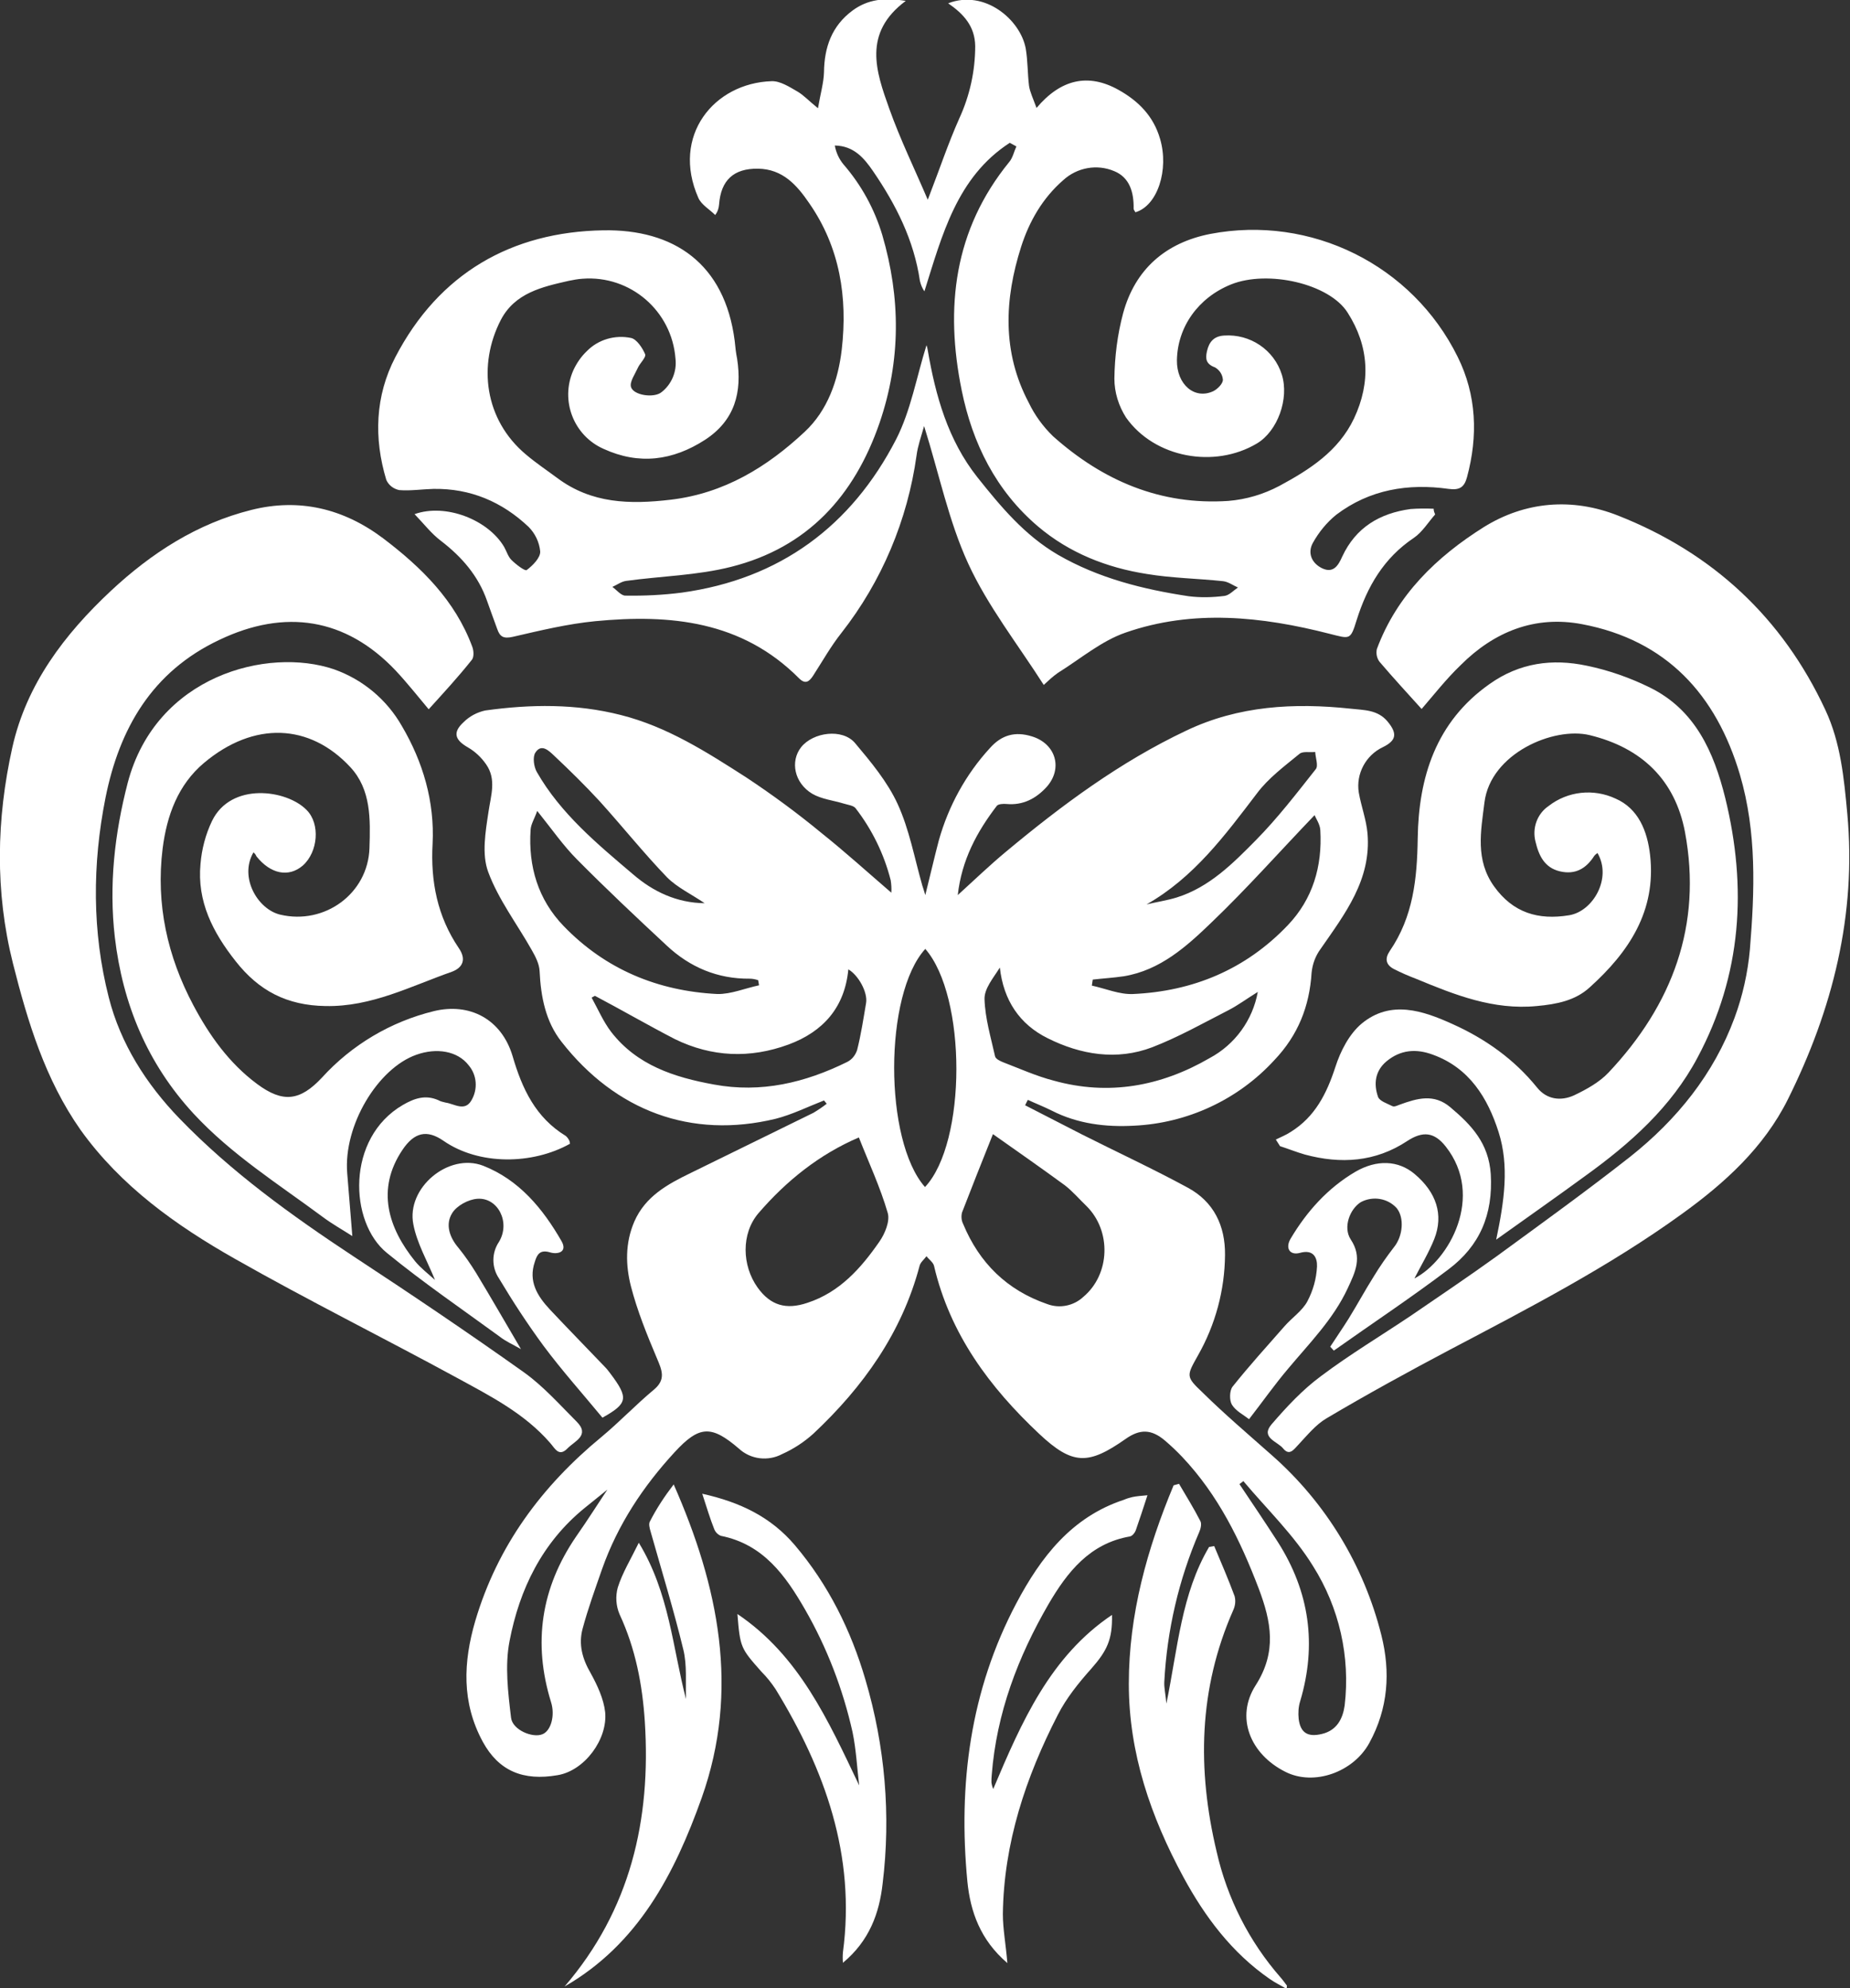 <svg xmlns:xlink="http://www.w3.org/1999/xlink" xmlns="http://www.w3.org/2000/svg" x="0" y="0" viewBox="0 0 615.4 661.3" focusable="false" aria-hidden="true" class="classes-experience-1i91nb7" width="615.4"  height="661.3" ><rect x="0" y="0" width="615.4" height="661.3" fill="#333333" stroke="none"/><g fill="#FFFFFF"><g fill="#FFFFFF"><path d="M274.1 366c-5.4 2.1-10.6 4.7-16.1 6.1-28.1 6.8-53.2-2.6-71.2-25.6-5.3-6.7-6.9-15-7.3-23.5-.1-2.4-1.4-4.9-2.6-7-4.9-8.7-11.1-16.8-14.5-26-2.2-5.9-.9-13.4.1-20 .8-5.5 2.7-10.8-.8-15.8-1.6-2.3-3.6-4.2-6-5.6-4.4-2.5-5.2-5-1.5-8.4 2-2 4.5-3.3 7.2-3.9 15.1-2.1 30.2-2.3 45.1 1.5 15.5 3.9 28.7 12.4 41.8 20.8 8.6 5.7 16.9 11.8 24.9 18.4 7.9 6.3 15.4 13.1 23.3 19.9.1-1.4 0-2.7-.2-4.1-2.2-8.7-6.2-16.9-11.7-24-.7-.9-2.5-1.1-3.8-1.5-3.6-1.1-7.5-1.5-10.6-3.3-6-3.6-7.4-10.8-3.7-15.5 4-5 13.7-6.3 17.9-1.4 5.3 6.3 10.8 12.9 14.2 20.3 3.9 8.5 5.6 18 8.2 27.1.2.7.5 1.4 1 3.2 1.7-6.8 3-12.5 4.5-18.2 3.2-11.4 9-22 17-30.7 3.9-4.4 8.4-5.6 13.9-3.9 8 2.4 10.5 10.7 4.9 16.9-3.5 3.8-7.8 6.1-13.3 5.6-1.1-.1-2.7 0-3.2.6-6.6 8.6-11.7 18-13 29.7 5.7-5.2 10.7-10 16-14.4 18.6-15.5 38-29.9 60-40.3 17.4-8.3 35.9-9.3 54.7-7.3 4.4.5 9 .3 12.3 4.3s2.9 6.3-1.6 8.5c-5.7 2.7-9 8.9-8 15.1.8 4.6 2.5 9 2.9 13.6 1.3 15.4-7.5 26.7-15.6 38.4-1.7 2.3-2.7 5-3 7.9-.7 11.2-4.5 20.8-12.4 29.1-12.1 13.2-29 21-46.8 21.8-9.2.5-18.6-.6-27.2-5-2.6-1.3-5.4-2.4-8-3.6l-.9 1.8c6.3 3.2 12.6 6.5 18.9 9.7 11.7 5.9 23.6 11.4 35.2 17.7 8.7 4.7 12.5 12.7 12.4 22.4-.1 11.7-3.2 23.2-9 33.4-3.8 6.8-4.1 7 1.5 12.3 7.3 7.2 15.3 14 23.2 21 17.9 15.8 30.5 36.6 36.3 59.7 3.1 12.3 2.3 24.4-4 35.9-5.3 9.7-18.4 14.4-27.9 9.6-11.8-5.9-16.7-18.2-9.9-28.8 7.1-11.1 5.2-21.1 1-32.2-6.1-16-13.5-31.1-25.4-43.7-1.8-1.9-3.8-3.8-5.8-5.5-4.5-3.8-8.3-3.9-13.1-.5-12.4 8.7-17.6 8.7-28.7-1.7-16.5-15.5-29.7-33.2-35-55.9-.3-1.2-1.7-2.1-2.5-3.2-.8 1.1-2 2-2.3 3.2-5.9 22.3-18.8 40.3-35.3 55.8-3.1 2.8-6.6 5.1-10.4 6.8-4.7 2.5-10.5 1.8-14.4-1.8-9.2-7.9-13.2-7.7-21.4 1.2-10.5 11.4-18.9 24.1-24.1 38.8-2.3 6.6-4.7 13.2-6.5 19.9-1.4 5.2-.1 10 2.7 14.8 2.2 4 4.3 8.5 4.8 12.9.9 9-6.8 19.5-15.8 21-11.5 2-19.6-1.4-24.9-11.1-7.1-13.1-6.5-26.5-2.5-40.2 7.4-25 22.1-44.8 42-61.2 6-5 11.4-10.7 17.4-15.7 4.1-3.4 2.7-6.5 1-10.5-3.3-7.8-6.5-15.7-8.6-23.8-1.8-7-2-14.4 1.1-21.6 3.7-8.5 11.2-12.5 18.8-16.2 13.6-6.7 27.2-13.3 40.8-20 1.5-.9 3-1.9 4.4-3l-.9-1.1zm11.6 12.3c-13.1 5.6-24.1 14.4-33.4 25.2-5.8 6.8-5.5 17.4-.3 24.7 4.3 6 9.5 7.5 16.6 5.1 10.7-3.5 17.8-11.5 23.9-20.3 1.9-2.7 3.6-6.9 2.8-9.6-2.5-8.6-6.3-16.7-9.6-25.1zm44.6-1.1c-3.8 9.5-7.1 17.8-10.3 26.1-.3 1.3-.2 2.6.4 3.8 5.4 13 14.6 22 27.9 26.6 4.2 1.6 8.9.6 12.1-2.4 8.9-7.5 9.4-21.9 1-30.2-2.4-2.3-4.6-4.9-7.2-6.9-7.8-5.7-15.8-11.3-23.9-17zm-77.8-49.5-.3-1.7c-.9-.3-1.9-.5-2.8-.5-10.7.1-19.9-3.8-27.6-11-10.1-9.4-20.1-18.8-29.8-28.6-4.6-4.6-8.4-10.1-13.3-16.2-.9 2.6-2.1 4.4-2.2 6.3-.8 12.2 2.5 23.2 11 32 13.9 14.4 31.3 21.6 51.1 22.6 4.5.1 9.2-1.9 13.9-2.9zm111-1.9-.3 2c4.6 1 9.2 3 13.7 2.8 20-.9 37.5-8.2 51.5-22.9 8.3-8.7 11.5-19.6 10.8-31.6-.1-2-1.5-3.9-1.9-5-11.7 12.2-22.5 24.4-34.2 35.6-8.3 8-17.1 16-29.3 18-3.4.5-6.8.7-10.3 1.1zm-165.6 5.4-1.1.6c2.1 3.8 3.9 8 6.5 11.4 8.6 11.1 21 15.1 34.2 17.5 15.7 2.9 30.3-.6 44.3-7.5 1.6-.8 2.7-2.2 3.3-3.9 1.3-5.1 2.1-10.4 3-15.7.6-3.6-2.6-9.3-5.9-11.2-1.2 12.6-8.3 20.7-19.9 25-12.8 4.7-25.5 4.2-37.8-1.8-8.9-4.6-17.7-9.7-26.6-14.4zm220.5-1.3c-4 2.5-6.7 4.5-9.6 6-8.4 4.3-16.7 9-25.5 12.4-11.8 4.5-23.8 2.5-34.8-3-9.3-4.6-14.7-12.6-15.9-23.5-2.2 3.5-5.2 7-5.1 10.5.2 6.4 2.1 12.7 3.5 19 .2.9 1.7 1.6 2.7 2 5.5 2.1 11 4.6 16.8 6.1 18.3 5.1 35.7 1.9 51.9-7.5 8.4-4.5 14.3-12.6 16-22zm-110.6-14.3c-13.8 15.1-13.8 63.7-.1 79.2 13.9-14.8 13.9-63.4.1-79.2zM203.2 493.7l.5.4-9.3 7.5c-14.1 11.5-21.6 27-24.9 44.2-1.6 8.2-.5 17.1.5 25.5.5 4.1 7.2 6.8 10.4 5.5 2.9-1.1 4.3-6.3 2.9-10.7-6.1-19.7-3.3-38 8.3-55 4-5.7 7.7-11.6 11.6-17.4zm210.4-1.1-1.3 1c4.3 6.4 8.6 12.8 12.8 19.3 10.5 16.5 13 34.1 7.4 52.9-.6 1.9-.7 3.9-.5 5.9.6 4.7 3.1 6.1 7.7 5 5.1-1.2 7-5.2 7.6-9.5 1.9-16.2-1.8-32.5-10.5-46.3-6.4-10.4-15.4-19-23.2-28.3zM234.4 300.4c-4.4-3-9.1-5.2-12.5-8.6-7.8-8.1-14.9-17-22.5-25.4-4.8-5.2-9.9-10.2-15.1-15.1-1.7-1.6-4.2-4.1-6.2-1-1 1.5-.5 4.8.5 6.5 7.9 13.8 20.1 23.9 32 34 6.6 5.7 14.5 9.5 23.8 9.6zm147 .4c3.3-.8 6.7-1.3 10-2.3 10.9-3.4 18.8-11.4 26.4-19.1 7.2-7.3 13.5-15.5 19.9-23.6.9-1.1-.1-3.8-.2-5.7-1.8.2-4.1-.3-5.2.6-5 4.1-10.4 8.1-14.2 13.2-10.6 13.9-20.9 27.9-36.7 36.9zm96-129.7c-2.3 2.6-4.3 5.9-7.1 7.8-10 6.7-15.5 16.2-19 27.3-2.1 6.8-2.2 6.3-9 4.6-22.6-5.8-45.5-8.2-67.9-.4-8.1 2.8-15.1 8.8-22.5 13.4-1.7 1.2-3.2 2.6-4.7 4-8.7-13.6-18.6-26.2-25.1-40.3s-9.7-29.9-14.7-45.8c-1 3.6-2.1 6.6-2.5 9.7-3 21.6-11.6 42-25 59.1-3.5 4.4-6.3 9.4-9.4 14.2-1.3 2-2.6 3-4.7.9-19-19.1-42.8-21.4-67.8-19-9.2.9-18.3 3.1-27.4 5.2-3.1.7-4.3 0-5.2-2.6-1.1-3.1-2.3-6.2-3.4-9.4-2.9-8.3-8.4-14.6-15.3-19.9-3.2-2.4-5.7-5.7-8.8-8.9 10.4-3.7 24.5 1.9 29.8 10.9.8 1.4 1.3 3.2 2.4 4.3 1.5 1.5 4.5 3.8 5.1 3.4 2-1.5 4.6-4.1 4.5-6.2-.3-3.1-1.7-6-3.9-8.2-8.8-8.3-19.3-12.8-31.6-12.6-3.8.1-7.7.7-11.4.4-1.9-.4-3.5-1.6-4.3-3.4-4.2-13.9-3.7-27.9 3-40.8 14.5-27.9 38.7-41.7 69.2-42.2 23.4-.4 40.4 11 43.7 36.8.2 2 .4 4 .8 5.9 1.7 11.1-.7 20.5-10.7 27-10.7 6.9-21.9 8.4-33.7 3-10-4.4-14.5-16.1-10.1-26.1 1.1-2.4 2.6-4.6 4.5-6.4 3.8-3.9 9.4-5.5 14.7-4.4 1.9.4 3.8 3.3 4.7 5.4.4 1.1-1.8 3-2.5 4.7-.9 2-2.7 4.5-2.2 6.2.8 2.8 7.7 3.8 10.2 1.7 3.3-2.6 5.1-6.8 4.6-11.1-1.2-15.9-15-27.8-30.9-26.6-1.6.1-3.1.4-4.6.7-8.8 2-17.9 4-22.6 13-7.7 14.9-5.5 33.2 8.4 44.8 3.3 2.8 6.9 5.2 10.4 7.8 11.4 8.5 24.1 8.8 37.7 7.2 17.8-2.1 32.1-10.9 44.6-22.6 7.6-7.1 11.1-17.1 12.3-27.3 2-17.4-.6-34-10.8-48.7-4.1-6-8.8-11.4-17.1-11.5-8-.1-12.3 3.8-12.9 11.9-.1 1.3-.5 2.5-1.3 3.5-1.9-1.9-4.6-3.4-5.6-5.7-9.1-20.6 5.2-38.2 24.4-38.8 2.8-.1 5.9 1.9 8.5 3.4 2.1 1.2 3.8 3.1 6.9 5.6.8-4.8 1.9-8.4 2-12 .1-8.3 2.6-15.4 9.5-20.5 5-3.7 10.7-4.4 17.7-3.2-14.4 10.7-9.9 23.5-5.5 35.8 3.7 10.4 8.6 20.4 12.8 30.3 0 .1.3-.7.6-1.5 3.3-8.5 6.2-17.2 9.9-25.5 3.5-7.6 5.3-15.8 5.3-24.1-.1-6.6-3.9-10.7-9-14.2 12.1-4.7 24 5.4 25.8 15 .7 4.1.6 8.3 1.1 12.4.3 2.1 1.3 4.1 2.5 7.4 8-9.5 17.1-11.7 27.3-6 6.6 3.7 11.6 8.7 13.8 16.3 3 10.2-.8 22.2-8.2 24.4-.2-.4-.6-.8-.6-1.2.1-5.4-1.3-10.4-6.5-12.5-5.7-2.4-12.3-1.2-16.9 3-6.9 6-11.3 13.7-14 22.1-5.6 17.5-6.4 35.1 2.5 51.9 2 4.2 4.8 8 8.1 11.2 16.6 14.8 35.8 23 58.3 21.5 6-.5 11.7-2.2 17-5 10-5.4 19.6-11.5 24.8-22.4 5.7-12.1 5-24.1-2.1-35.2-6.1-9.7-26.6-14.3-38.8-9.4-10.9 4.4-17.8 14.1-18 25.2-.1 8.1 5.9 13.2 12.1 10.3 1.4-.7 3.1-2.4 3.2-3.7-.1-1.8-1.1-3.3-2.6-4.2-3-1.1-3.3-2.8-2.7-5.4.7-3.1 2.3-5 5.7-5.2 8.6-.6 16.6 4.7 19.2 13 2.5 8-1.4 18.8-8.3 22.9-14.1 8.4-34 4.8-43.5-8.6-2.5-3.9-3.9-8.4-3.9-13 .1-7.3 1-14.6 2.9-21.7 4-14.7 14.2-23.5 29-26.4 33.5-6.4 67.2 10.3 82.3 40.9 6.3 12.7 6.8 26.3 3.1 40-.9 3.3-2.4 4.4-6.1 3.9-13.5-1.9-26.3.2-37.4 8.6-3.2 2.6-5.8 5.8-7.8 9.4-1.8 3.3-.4 6.7 3.1 8.4 3.8 1.8 5.4-1 6.7-3.9 4.5-9.7 12.5-14.4 22.7-15.8 2.6-.2 5.1-.2 7.7-.1 0 .8.3 1.4.5 1.9zm-169.2-56.3c.2.5.3 1 .4 1.6 2.6 15.2 6.7 29.9 16.5 42.3 7.8 9.8 15.7 19.3 26.8 25.8 13.5 7.8 28.3 11.5 43.5 13.8 4 .5 7.9.4 11.9-.1 1.6-.2 3-1.8 4.5-2.8-1.6-.7-3.2-1.9-4.9-2.1-8.4-.9-17-1-25.4-2.4-13.4-2.1-25.8-7-36.2-15.8-14-11.9-21.8-27.6-25.4-45.3-5.6-27.5-2.6-53.3 15.8-75.9 1.2-1.4 1.6-3.5 2.4-5.2l-2.2-1.2c-17.6 11.4-22.5 30.7-28.4 49.4-.7-1-1.2-2.2-1.5-3.5-2-13.6-8-25.4-15.6-36.5-2.9-4.2-6.3-8.4-12.7-8.5.4 2.3 1.4 4.5 2.9 6.3 5.9 6.8 10.3 14.8 12.9 23.5 6.1 20.9 6.2 41.6-.9 62.4-8.4 24.4-24 41.5-49.3 47.9-11.4 2.9-23.4 3.1-35 4.7-1.6.2-3 1.3-4.6 2 1.4 1 2.9 2.9 4.3 2.9 6.3.1 12.6-.2 18.8-1 32.6-4.5 56.4-22.1 71.3-51 4.9-9.6 6.8-20.8 10.1-31.3z" fill="#FFFFFF"></path><path d="M497.7 412.3c2.7-12.8 4.4-24.5.8-35.8s-9.7-21.3-21.8-25.7c-5.6-2.1-10.8-1.7-15.5 2.2-3.8 3.2-4.3 7.5-2.8 11.8.5 1.4 3 2.2 4.8 3.1.6.3 1.6-.2 2.4-.5 5.8-2.1 11.4-3.8 16.9.9 7 5.9 12.7 11.9 13.4 22.2.8 13.5-3.7 23.9-14.1 31.7-12.4 9.4-25.4 18-38.1 27l-1.2-1.3c2-3.1 4.1-6.1 6.1-9.3 2.9-4.7 5.5-9.5 8.4-14.1 2-3.3 4.3-6.6 6.7-9.7 3-3.7 3.5-9.8.9-13-3-3.3-7.9-4.1-11.9-2-3.7 2.3-6 8.4-3.4 12.4 4 6 1.5 10.9-1 16.3-4.8 10.3-12.7 18.2-19.8 26.7-4.5 5.3-8.5 11-13 16.8-1.8-1.4-4.4-2.7-5.7-4.8-.9-1.5-.8-4.7.2-6 5.5-6.9 11.4-13.4 17.2-20 2.5-2.9 6-5.2 7.7-8.4 1.9-3.6 3-7.5 3.2-11.6.1-2.8-1.1-5.8-5.7-4.5-3.4.9-4.9-1.6-3.1-4.7 5.4-9.1 12.4-16.9 21.6-22.3 7.1-4.1 14.2-3.8 19.6.7 7.3 6.1 9.8 13.6 6.6 21.7-1.8 4.5-4.4 8.8-6.6 13.1 11.5-5.9 23.5-27.3 10.4-43.9-3.8-4.8-7.6-5.2-12.8-1.8-10.6 7-22.1 7.7-34 4.5-2.8-.8-5.5-1.9-8.3-2.8l-1.4-2.2c1.6-.8 3.4-1.5 4.9-2.5 8.1-5 12-12.7 14.9-21.6 1.7-5.3 4.6-11 8.8-14.5 9.6-7.9 20.3-4.3 30.2.2 10.9 4.9 20.5 11.7 28.1 21.1 3.2 4 7.9 4.6 12.3 2.6 4.2-2 8.5-4.4 11.5-7.6 21.2-22.5 31.2-49 25.4-80-3.3-17.3-14.4-28-31.7-32.2-12-2.9-33 6.1-35 22.4-1.2 9.6-3.1 19.1 3.2 27.9s14.7 11.3 25 9.6c7.9-1.3 14.3-12.3 9.4-20.7-.4.3-.8.6-1.1 1-2.7 4.2-6.3 6.3-11.4 5.1s-7-5.2-8.1-9.8c-1.2-4.5.5-9.3 4.3-11.9 6.4-5 15-5.9 22.3-2.5 7.6 3.3 10.6 10.8 11.5 18.8 2.1 18.6-7.1 32.3-20.1 44-4.8 4.4-11 5.6-17.6 6.2-14.4 1.4-27.2-3.7-40-9-2.6-1-5.2-2.1-7.7-3.4-2.5-1.4-2.9-3.4-1.2-5.9 7.8-11.4 9.1-24 9.3-37.5.3-20.2 6-38.7 23.9-51.3 10-7.1 20.9-8.5 32.3-6.1 7.3 1.5 14.4 4 21.1 7.3 15 7.4 21.2 21.4 25 36.7 7.3 29.8 5.5 58.8-9.2 86.3-8.8 16.6-22.5 28.7-37.5 39.5-9.3 6.8-19 13.6-29.5 21.1zM84.3 283.5c-4.8 8.3 1.4 18.9 8.9 20.7 14.8 3.5 29.2-7 29.7-22.1.3-9.6.6-19.5-6.4-27-13.5-14.5-32-15.3-48.6-1.4-8.7 7.3-12.4 17.5-13.8 28.5-2.3 18.5 1.6 35.9 10.2 52.1 5.3 10 11.9 19.3 21.2 26.2 8.6 6.4 14.3 5.7 21.6-2.1 9.9-10.9 22.9-18.6 37.2-22.1 11.9-2.9 22.5 2.6 26.2 14.9 3.2 11 7.7 20.5 17.7 26.6.5.4.9 1 1.2 1.6.1.3.2.7.2 1-12.5 7-30.3 7.2-42.1-1-5.5-3.8-9.7-2.8-13.6 3-8.9 13.2-4.7 26.1 4.2 37.1 1.9 2.3 4.4 4.2 6.6 6.2-2.6-6.4-6-12.2-7.2-18.5-2.4-12.1 11.7-23.9 23.2-19.5 12 4.7 19.9 14.3 26.1 25.1 2.1 3.7-1.4 4.5-3.9 3.7-3.4-1-4.3.9-5 3.2-2.2 6.4.8 11.3 5 15.8 6 6.4 12.2 12.7 18.3 19.1.7.7 1.3 1.5 1.9 2.3 6.1 8.1 5.7 9.9-2.7 14.6-6.6-8-13.5-15.7-19.6-23.9-5.3-7.2-10.2-14.7-14.8-22.4-2.5-3.7-2.5-8.5 0-12.2 3.9-6.5-.4-14.8-7.2-14.3-3 .2-6.9 2.3-8.4 4.8-2.3 3.7-.9 8 2.1 11.5 2.2 2.7 4.1 5.5 5.9 8.4 4.9 8.1 9.6 16.3 14.9 25.3-2.8-1.6-5.1-2.6-7-4.1-12.6-9.2-25.5-18-37.6-27.9-12.6-10.2-13.6-38.2 5.3-49.2 3.8-2.2 7.5-3.5 11.8-1.6.7.4 1.5.6 2.4.8 2.9.4 6.4 3.1 8.6-.7 2.2-3.7 1.9-8.4-.9-11.7-3.7-4.8-10.7-5.9-17.4-3.5-12.8 4.5-24.3 23.5-23 39.4.6 6.9 1.1 13.9 1.7 20.9-3.1-2-6.7-4-9.9-6.4C92.6 393.8 77 384 64.4 370.4c-15.4-16.7-23.6-36.5-26.2-58.7-2-17.3-.1-34.5 4.3-51.4 9.4-35.6 46.5-45.2 68.6-37.7 9.6 3.4 17.6 10.1 22.6 18.9 7 11.9 10.9 25.1 10.2 39.1-.7 12.6 1.6 24.2 8.7 34.7 2.7 3.9 1.2 6.6-2.3 7.9-13.7 4.8-26.7 11.7-42 11.4-12.9-.2-22.2-5.1-29.9-14.9-7.6-9.6-12.9-19.9-11.7-32.4.4-4.9 1.7-9.8 3.8-14.2 6.3-13.1 24.9-10.5 31.5-3.7 4.6 4.6 3.8 14-1.3 18.5-4.7 4-10.7 2.8-15.4-3.1-.3-.7-.6-1-1-1.3z" fill="#FFFFFF"></path><path d="M142.6 235.9c-3.2-3.8-6.9-8.5-11-12.9-16.6-17.5-36.8-20.6-58.6-10.2-22.5 10.6-33.3 29.6-37.9 52.5-4.4 22.1-4.5 44.6 1.1 66.5 3.9 15.3 12.4 28.7 23.5 40.2 17.2 17.8 37.2 32.2 57.8 45.8 19.2 12.6 38.2 25.4 56.9 38.7 6.4 4.6 11.8 10.7 17.4 16.3 4.6 4.6-.7 6.5-3 8.9-2.9 3-4.2 0-5.8-1.8-8.5-9.8-19.9-15.6-30.9-21.6-24.6-13.4-49.6-25.8-73.9-39.6-19.6-11.1-38-24.2-51.4-42.9C15 359 9.2 339.8 4.3 320.4c-6-23.9-5.5-48-.2-71.8 4.7-21 17.3-37.6 32.8-52.1 13.5-12.6 28.7-22.4 46.7-26.9 15.9-4 30.6-.5 43.8 9.4 12.8 9.7 24 20.7 29.7 36.1.5 1.3.6 3.4-.1 4.3-4.6 5.8-9.6 11.2-14.4 16.5zm330.3-.1c-4.6-5.1-9.4-10.3-14-15.7-.9-1.2-1.2-2.7-.9-4.2 6.7-18.1 20-30.8 35.6-40.6 13.7-8.5 29.3-9.9 44.7-3.8 31.4 12.4 54.6 33.9 68.9 64.6 5.1 10.9 6.2 22.7 7.3 34.5 3.1 33.7-4.9 65.2-19.8 95.1-8 16-21 27.8-35.3 38.1-24.2 17.5-50.7 31.2-77.1 45.1-13.8 7.3-27.5 14.8-41 22.8-3.6 2.1-6.5 5.7-9.4 8.8-1.6 1.7-3 3.8-5.1 1.2-1.9-2.3-7.6-3.6-3.8-8 5-5.8 10.3-11.5 16.4-16 9.7-7.3 20.1-13.5 30.2-20.3 9.5-6.5 19-12.9 28.3-19.6 14.9-10.9 29.9-21.7 44.4-33.1 15.5-12.3 27.8-27.5 34.7-46.2 2.7-7.3 4.4-15 5.1-22.7 1.6-19.5 2.3-39-3.3-58.1-7.9-26.7-24.5-44.8-52.5-50.1-15.7-3-29.3 2.5-40.4 13.6-4.9 4.7-9.1 10.1-13 14.6zM187.8 660.7c21.9-25.5 28.8-55.4 26.7-88.1-.8-12.3-3.1-24.3-8.4-35.7-1.2-2.8-1.4-6-.6-8.9 1.5-4.8 4.2-9.2 7-14.9 10.2 16.8 11.2 34.8 15.7 52-.2-5.5.4-11.2-.9-16.5-3.2-13.2-7.2-26.2-10.9-39.3-.3-1-.7-2.5-.2-3.3 2.2-4.3 4.9-8.4 7.9-12.3 14.9 33.8 22.1 68.3 9.3 104.3-9 25.2-21.1 48.6-45.6 62.7zm204.4-167.2c2.4 4.1 4.9 8.1 7.1 12.4.5.9.1 2.6-.4 3.7-6.8 15.8-10.7 32.6-11.6 49.8-.1 1.9.4 3.9.7 7.2 3.8-18.6 5-36.5 14.2-52.1l1.7-.3c2.3 5.5 4.7 11 6.8 16.7.4 1.6.2 3.2-.5 4.7-11.5 26.1-12 52.9-5.5 80.2 3.5 15.5 10.8 29.9 21.3 41.9.8.9 1.4 1.8 2.1 2.7 0 .1 0 .2-.1 1.1-2-1.2-3.9-2.1-5.6-3.3-12.6-8.7-21.6-20.7-28.8-34-10.8-20-18.1-41.1-18.1-64.2s6.1-44.9 14.9-66l1.8-.5zm-146.9 43.3c20.6 13.9 30.2 35.4 40.5 57-.7-5.9-1-11.9-2.2-17.7-3.2-14.3-8.5-28.1-15.8-40.8-6.5-11.3-13.9-21.7-28-24.5-1-.4-1.8-1.2-2.2-2.2-1.4-3.5-2.5-7.2-4-11.8 12.6 2.8 22.8 7.7 30.8 17.1 11.2 13.2 18.7 28.4 23.5 44.8 6.5 22 8.5 45 5.7 67.8-1.1 9.8-4.4 19-13.2 26.3-.1-1.2-.1-2.4 0-3.5 4.3-32.2-6-60.7-22.4-87.5-1.4-2.1-2.9-4-4.7-5.8-6.9-7.8-7.1-8-8-19.2zm89.8 116.1c-9-7.7-12.3-17.1-13.3-27.1-3.1-32.3.9-63.5 16.3-92.6 8.1-15.3 18.4-28.7 35.8-34.4.9-.4 1.9-.7 2.8-.9 1.4-.3 2.9-.4 5-.6-1.4 4.3-2.6 8-3.9 11.7-.3.8-1.1 1.8-1.9 2-13.4 2.3-20.9 11.9-27.1 22.5-10.2 17.6-17.3 36.3-18.9 56.8-.1.8-.1 1.7-.1 2.5.1.8.3 1.5.6 2.2 9.5-22.5 19-44.1 39.5-57.9.2 8.2-1.7 12-6.9 17.9-4.2 4.7-8.3 9.8-11.1 15.3-10.7 20.8-18 42.7-18.3 66.3 0 5 1 10.1 1.5 16.3z" fill="#FFFFFF"></path></g></g></svg>